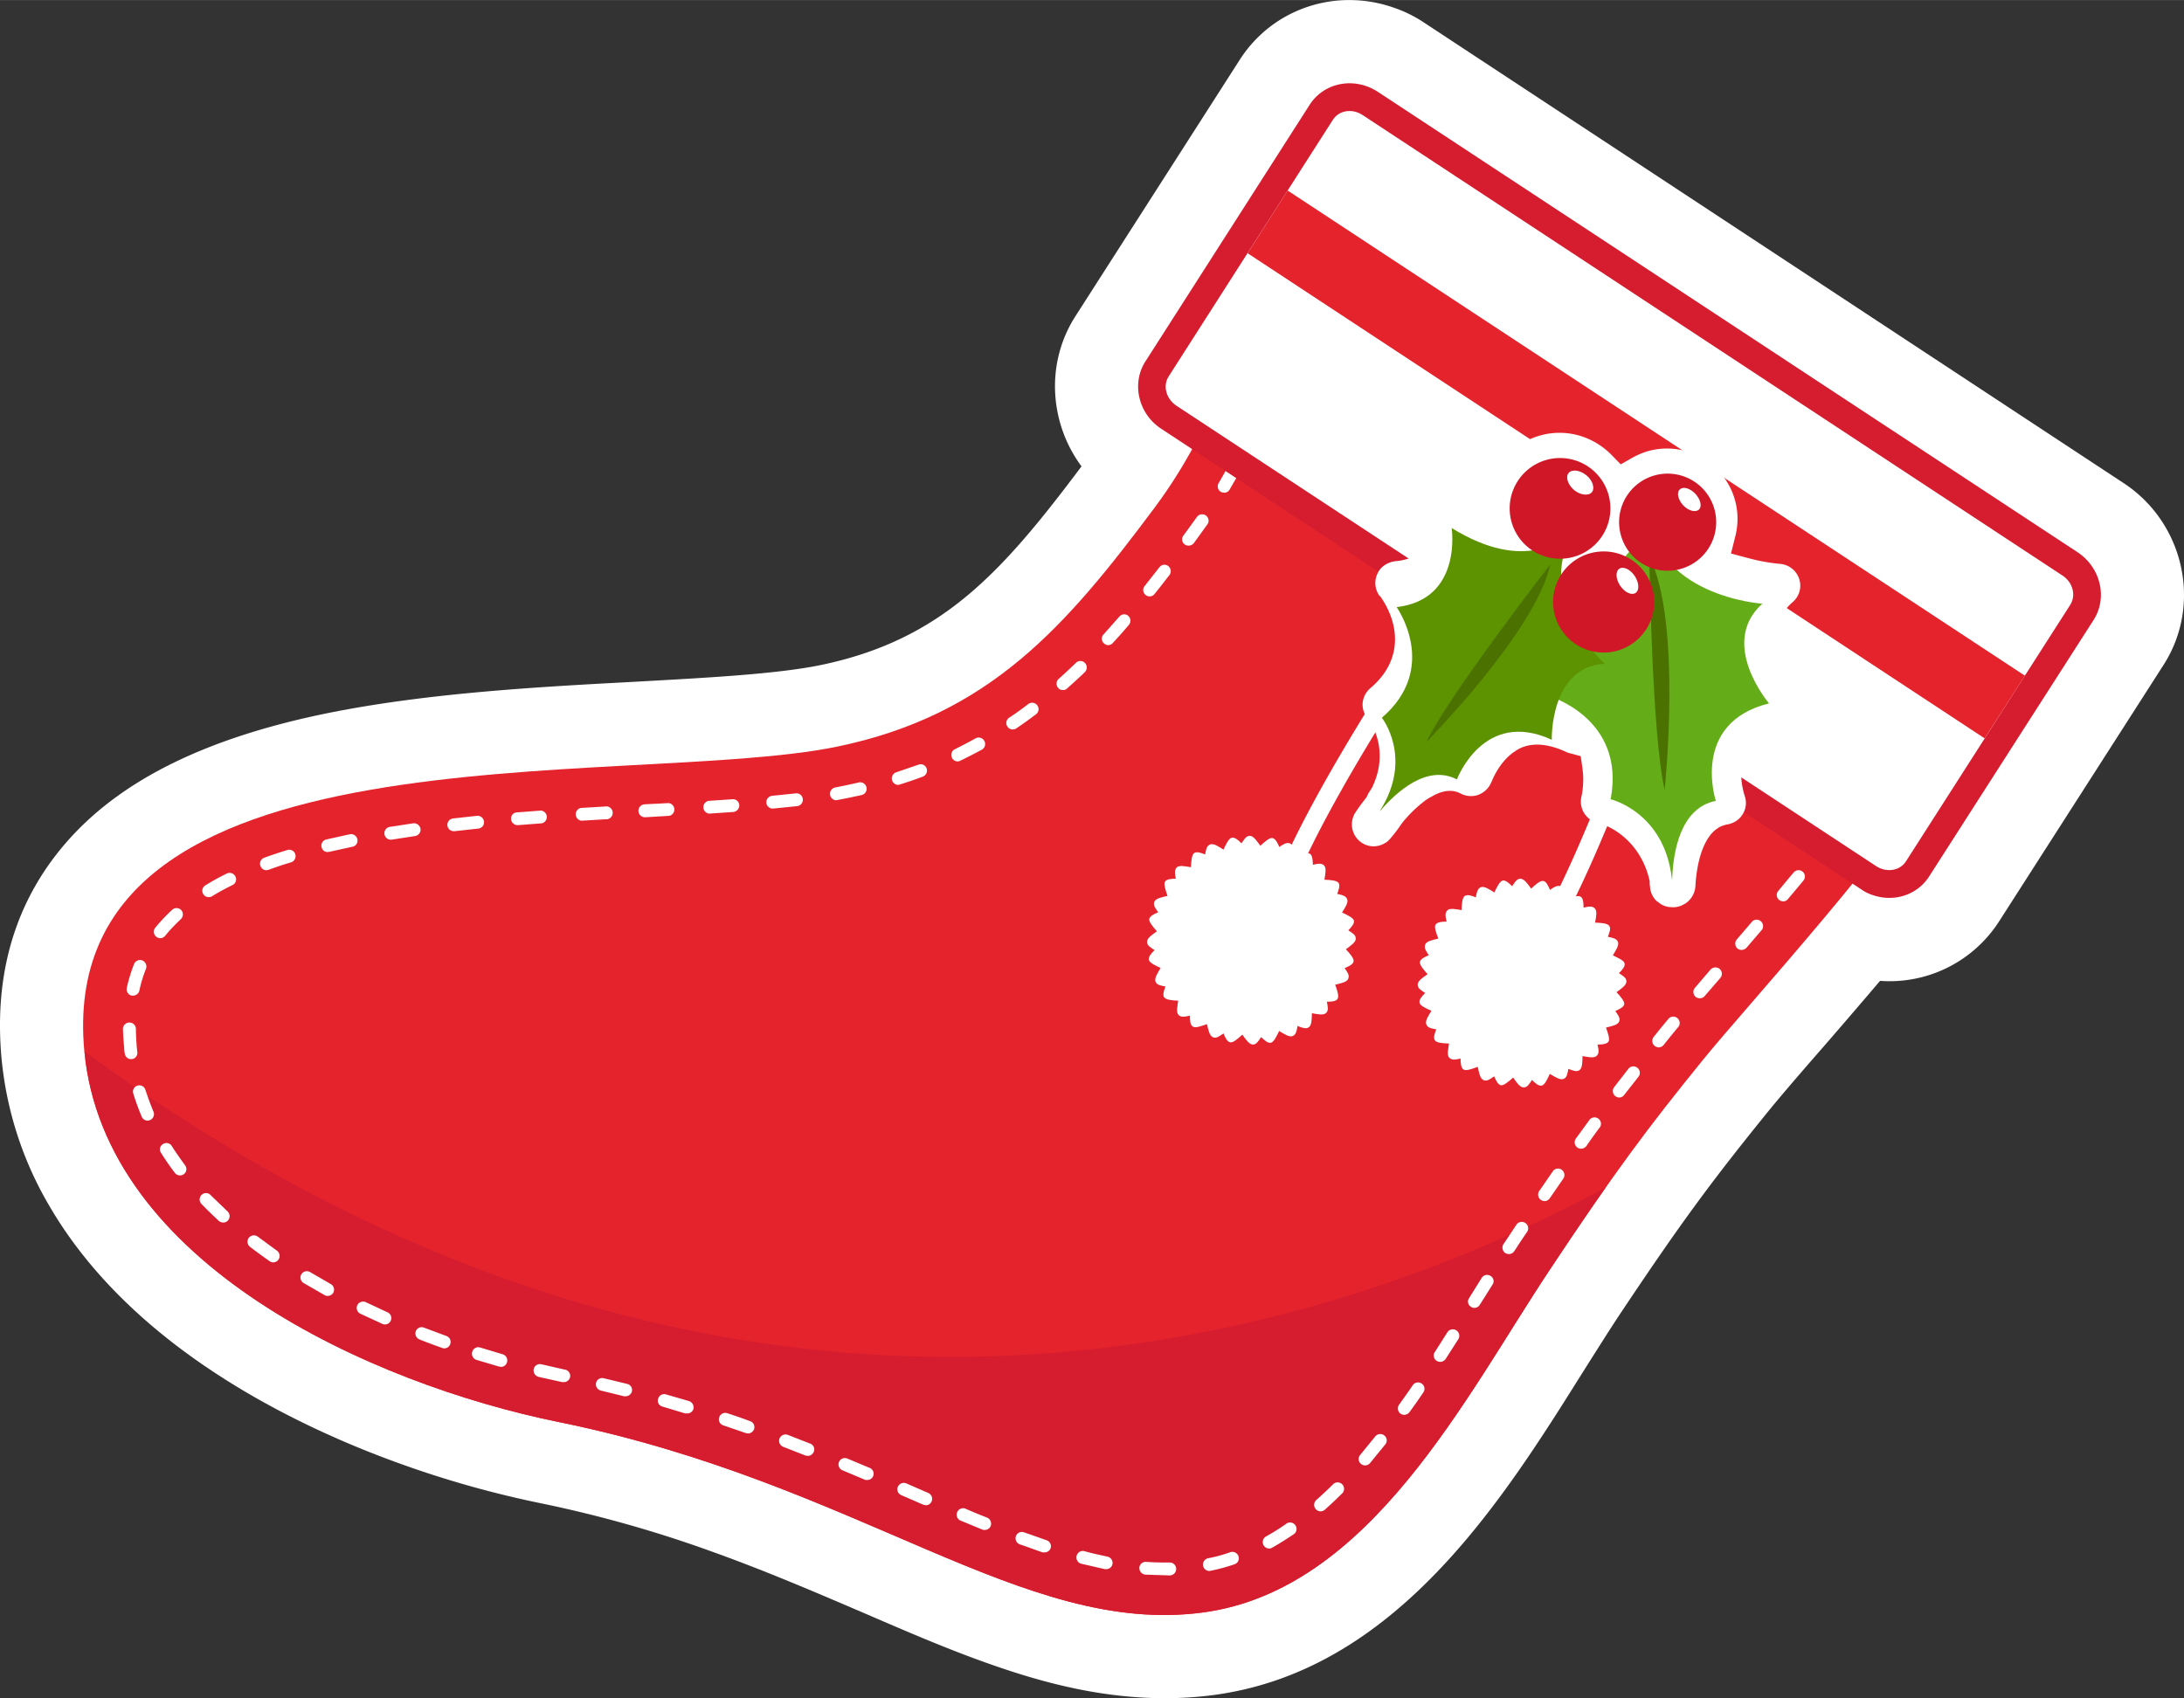 <svg xmlns="http://www.w3.org/2000/svg" width="1079.7" height="839.7" viewBox="0.013 0.023 1079.747 839.682" style=""><rect x="0.013" y="0.023" width="1079.747" height="839.682" fill="#333333" stroke="none"/><g><g data-name="Layer 2"><path d="M198 723.8c-34.6-12.4-84.4-34.7-125.3-70.3-19.9-17.3-36-36.3-47.8-56.4A176.3 176.3 0 0 1 .8 523.6c-3.9-41.9 6.7-77.7 31.5-106.5 27.2-31.6 70.7-52.9 132.8-65.1 48.7-9.5 102-12.4 149-14.9 35.9-2 69.8-3.8 91.4-8.2 60-12.4 89.6-45.5 129.2-98.3-15.8-21.3-17.9-50.9-3.1-74.1l81.3-126.9c16.3-25.5 47.9-36 76.8-25.6a63.9 63.9 0 0 1 14.1 7l346 227.8c30.1 19.7 39 60.1 19.9 89.9l-81.3 126.8a64.3 64.3 0 0 1-58.9 29.5c-11.4 13.4-22.5 26.3-32.1 37.3s-18.9 21.9-23.9 28.1c-27 33.4-42.1 53.6-73.2 100.3-5.8 8.8-11.8 18.4-18.2 28.5-19.3 30.8-41.2 65.6-68.6 94.9-35 37.5-72 58.4-113.2 64-44.3 5.9-83.9-5.6-113.5-16.2-19.6-7-39.3-15.5-60.1-24.5-23.4-10-47.5-20.4-74.2-30a610.3 610.3 0 0 0-84.7-24 502.2 502.2 0 0 1-69.8-19.6z" fill="#fff"></path><path d="M874 314.3c14.1 12.5 56.4 40.8 63.1 58.4 6 15.5 36.1-19.2 26.8-2.3-24.9 45.1-100.6 127.2-122.4 154.2-26.9 33.2-42.9 54.5-75.4 103.4-41.4 62.2-88.6 158.2-171.3 169.3-89.3 12-169.4-63.8-318.8-94.2-92.8-18.9-224.5-78.4-234.3-183.3-15.4-165.2 267.9-129.2 372.1-150.6C489.3 353.6 527 309.8 571 250.8c30.7-41.3 39.2-80 62.6-124.3 35.2 24.1 87.7 64.2 121.6 90.8 47.3 36.9 73.9 57.3 118.8 97z" fill="#e5232d"></path><path d="M41.8 519.9C51.6 624.7 183.2 684.2 276 703.1c149.4 30.4 229.5 106.2 318.8 94.2 82.7-11.1 129.9-107.1 171.3-169.3 10.7-16.2 19.6-29.3 27.7-40.8-131.8 71.2-423.9 173.6-752-67.3z" fill="#d61d2f"></path><path d="M575.5 778.9h-.1l-9.2-.3a3.3 3.3 0 0 1-2.9-3.4 3.1 3.1 0 0 1 3.4-2.9q4.3.3 8.7.3h2.8a3.2 3.2 0 0 1 .2 6.4zm22.4-2.1a3.2 3.2 0 0 1-3.1-2.6 3.2 3.2 0 0 1 2.5-3.7 71.7 71.7 0 0 0 11-3 3.2 3.2 0 0 1 4 2 3.1 3.1 0 0 1-2 4 93.2 93.2 0 0 1-11.8 3.2zm-51-.9h-.6l-11.8-2.7a3.2 3.2 0 0 1-2.2-3.9 3.1 3.1 0 0 1 3.8-2.3c3.9 1.1 7.8 1.9 11.4 2.7a3.2 3.2 0 0 1 2.5 3.7 3.1 3.1 0 0 1-3.1 2.5zm-30.5-8.3h-1l-8.1-2.9-3.2-1.1a3.2 3.2 0 0 1-1.8-4.1 3.1 3.1 0 0 1 4-1.8l3.2 1.1 7.9 2.8a3.1 3.1 0 0 1 2 4 3.1 3.1 0 0 1-3 2zm110.9-1.9a3.2 3.2 0 0 1-1.5-5.9 113.2 113.2 0 0 0 9.8-6.1 3.2 3.2 0 1 1 3.6 5.2c-3.4 2.3-6.9 4.5-10.3 6.4a2.9 2.9 0 0 1-1.6.4zm-140.5-9.2a2.5 2.5 0 0 1-1.2-.2l-10.9-4.5a3.2 3.2 0 0 1 2.4-5.9c3.9 1.7 7.5 3.2 10.9 4.5a3.3 3.3 0 0 1 1.8 4.2 3.2 3.2 0 0 1-3 1.9zm166.1-9.2a3.2 3.2 0 0 1-2.1-5.6c2.8-2.5 5.7-5.2 8.5-8a3.2 3.2 0 0 1 4.5 4.5c-2.9 2.9-5.9 5.7-8.8 8.3a3.2 3.2 0 0 1-2.1.8zm-195.2-3l-1.3-.3-10.8-4.7a3.1 3.1 0 0 1-1.7-4.1 3.2 3.2 0 0 1 4.2-1.7l10.8 4.7a3.2 3.2 0 0 1 1.7 4.2 3.1 3.1 0 0 1-2.9 1.9zm-29.1-12.5a2.5 2.5 0 0 1-1.2-.2l-10.9-4.6a3.1 3.1 0 0 1 2.4-5.8l11 4.6a3.1 3.1 0 0 1-1.3 6zm246.3-7.2a3.4 3.4 0 0 1-2.1-.8 3.1 3.1 0 0 1-.3-4.4l7.4-9.1a3.2 3.2 0 0 1 4.5-.5 3.1 3.1 0 0 1 .5 4.4l-7.6 9.3a3.2 3.2 0 0 1-2.4 1.1zm-275.5-4.7l-1.2-.2-11-4.3a3.2 3.2 0 0 1-1.8-4.1 3.2 3.2 0 0 1 4.1-1.8l11 4.3a3 3 0 0 1 1.8 4.1 3.2 3.2 0 0 1-2.9 2zm-29.6-11.1l-1.1-.2-11.1-3.8a3.1 3.1 0 0 1-2-4 3.1 3.1 0 0 1 4-2c3.7 1.2 7.5 2.5 11.2 3.9a3.1 3.1 0 0 1 2 4 3.2 3.2 0 0 1-3 2.1zm324.5-9.2a3.3 3.3 0 0 1-1.9-.6 3.2 3.2 0 0 1-.7-4.4c2.2-3.1 4.5-6.3 6.8-9.7a3.1 3.1 0 0 1 4.3-.8 3.1 3.1 0 0 1 .9 4.4c-2.3 3.4-4.6 6.7-6.9 9.8a3.3 3.3 0 0 1-2.5 1.3zm-354.5-.7h-1l-11.3-3.4a3 3 0 0 1-2.1-3.9 3.1 3.1 0 0 1 3.9-2.1l11.4 3.3a3.3 3.3 0 0 1 2.1 4 3.2 3.2 0 0 1-3 2.1zm-30.5-8.5h-.8l-11.4-2.8a3.2 3.2 0 0 1-2.4-3.8 3.1 3.1 0 0 1 3.8-2.3l11.6 2.8a3.1 3.1 0 0 1 2.3 3.8 3.2 3.2 0 0 1-3.1 2.3zm-30.8-7h-.6l-11.7-2.6a3.3 3.3 0 0 1-2.3-3.9 3.1 3.1 0 0 1 3.8-2.3l11.4 2.6a3.1 3.1 0 0 1-.6 6.2zm-30.7-7.6h-.8l-11.5-3.4a3.2 3.2 0 0 1-2-4 3.1 3.1 0 0 1 3.9-2.1l11.3 3.4a3.2 3.2 0 0 1-.9 6.2zm464.2-2.4a3.4 3.4 0 0 1-1.7-.5 3.1 3.1 0 0 1-.9-4.4l6.3-9.9a3.2 3.2 0 0 1 5.4 3.4l-6.4 10a3.3 3.3 0 0 1-2.7 1.4zm-492.3-6.7a2 2 0 0 1-1.1-.2c-3.7-1.3-7.5-2.7-11.2-4.2a3.2 3.2 0 0 1-1.8-4.1 3.1 3.1 0 0 1 4.1-1.7l11 4.1a3.1 3.1 0 0 1 1.9 4 3 3 0 0 1-2.9 2.1zm-29.4-11.8a3.1 3.1 0 0 1-1.3-.3l-10.8-5a3.2 3.2 0 0 1-1.5-4.3 3.2 3.2 0 0 1 4.2-1.4l10.7 5a3.1 3.1 0 0 1 1.6 4.1 3.1 3.1 0 0 1-2.9 1.9zm538.6-8.2a2.5 2.5 0 0 1-1.6-.5 3 3 0 0 1-1-4.3l6.3-10.1a3.1 3.1 0 0 1 4.3-.9 3 3 0 0 1 1 4.3l-6.3 10a3.1 3.1 0 0 1-2.7 1.5zM162 640.8a2.6 2.6 0 0 1-1.5-.4l-10.4-6a3.1 3.1 0 1 1 3.2-5.4l10.2 5.9a3.2 3.2 0 0 1 1.3 4.3 3.3 3.3 0 0 1-2.8 1.6zm-26.9-16.6a3 3 0 0 1-1.8-.6c-3.3-2.3-6.6-4.7-9.7-7.1a3.2 3.2 0 0 1-.6-4.4 3.2 3.2 0 0 1 4.5-.6l9.4 6.9a3.2 3.2 0 0 1 .8 4.4 3.1 3.1 0 0 1-2.6 1.4zm610.9-4.1a4.1 4.1 0 0 1-1.8-.5 3.3 3.3 0 0 1-.9-4.4l1.1-1.6 5.5-8.3a3.2 3.2 0 0 1 5.3 3.5c-1.8 2.7-3.7 5.4-5.5 8.3l-1.1 1.6a3.1 3.1 0 0 1-2.6 1.4zm-635.6-15.6a3.5 3.5 0 0 1-2.2-.8c-3-2.8-5.9-5.6-8.6-8.4a3.2 3.2 0 0 1 .1-4.5 3.1 3.1 0 0 1 4.4.1l8.4 8.1a3.2 3.2 0 0 1 .2 4.5 3 3 0 0 1-2.3 1zm653.2-10.6a3 3 0 0 1-1.8-.6 3.2 3.2 0 0 1-.8-4.4l6.7-9.7a3.1 3.1 0 0 1 4.4-.8 3.2 3.2 0 0 1 .8 4.4l-6.7 9.7a3.1 3.1 0 0 1-2.6 1.4zM89 581.2a3.2 3.2 0 0 1-2.5-1.2c-2.5-3.3-4.8-6.6-6.9-10a3 3 0 0 1 1-4.3 3.1 3.1 0 0 1 4.3.9c2 3.2 4.3 6.4 6.6 9.6a3.1 3.1 0 0 1-.6 4.4 3.3 3.3 0 0 1-1.9.6zM781.7 568a3.3 3.3 0 0 1-1.9-.6 3.2 3.2 0 0 1-.7-4.4l7-9.6a3.2 3.2 0 0 1 5.1 3.7q-3.5 4.6-6.9 9.6a3.5 3.5 0 0 1-2.6 1.3zM73 554.1a3.1 3.1 0 0 1-2.9-1.9 121.9 121.9 0 0 1-4.2-11.5 3.1 3.1 0 0 1 2.1-3.9 3.1 3.1 0 0 1 3.9 2.1c1.2 3.6 2.5 7.2 4 10.8a3.2 3.2 0 0 1-2.9 4.4zm727.5-11.4a3.7 3.7 0 0 1-1.9-.7 3.2 3.2 0 0 1-.6-4.4l7.3-9.4a3.2 3.2 0 0 1 5 3.9l-7.3 9.3a3.1 3.1 0 0 1-2.5 1.3zm-735.7-19a3.1 3.1 0 0 1-3.1-2.8 14.3 14.3 0 0 1-.3-2.9c-.3-3.2-.5-6.3-.6-9.2a3.2 3.2 0 0 1 3.2-3.2 3.2 3.2 0 0 1 3.2 3.1c0 2.8.2 5.7.4 8.7l.3 2.8a3.1 3.1 0 0 1-2.7 3.5zm755.3-5.8a3.7 3.7 0 0 1-2-.7 3.2 3.2 0 0 1-.5-4.5l3.6-4.5 3.9-4.7a3.2 3.2 0 0 1 4.9 4l-3.9 4.7-3.6 4.5a3.3 3.3 0 0 1-2.4 1.2zm20.3-24.3a3.1 3.1 0 0 1-2.1-.7 3.2 3.2 0 0 1-.3-4.5l7.7-9a3.3 3.3 0 0 1 4.5-.3 3.2 3.2 0 0 1 .3 4.5l-7.7 8.9a3 3 0 0 1-2.4 1.1zm-774.6-1.3h-.7a3.2 3.2 0 0 1-2.4-3.8 73.6 73.6 0 0 1 3.6-11.8 3.2 3.2 0 0 1 4.1-1.8 3.3 3.3 0 0 1 1.8 4.1 65.5 65.5 0 0 0-3.3 10.9 3.2 3.2 0 0 1-3.1 2.4zm795.3-22.6a3.1 3.1 0 0 1-2.1-.7 3.2 3.2 0 0 1-.3-4.5l7.7-9a3.2 3.2 0 0 1 4.8 4.1l-7.7 9a3.5 3.5 0 0 1-2.4 1.1zm-781.9-5.8a3.2 3.2 0 0 1-2.5-5.1l1.6-1.9a91.7 91.7 0 0 1 6.9-7.1 3.2 3.2 0 0 1 4.4.2 3.2 3.2 0 0 1-.2 4.5c-2.2 2.1-4.4 4.3-6.3 6.5l-1.5 1.8a3.2 3.2 0 0 1-2.4 1.1zm802.4-18.2a3.4 3.4 0 0 1-2.1-.8 3.1 3.1 0 0 1-.3-4.4c2.5-3 5-6.1 7.6-9.1a3.1 3.1 0 1 1 4.8 4c-2.5 3.1-5.1 6.1-7.6 9.1a3 3 0 0 1-2.4 1.2zm-778.4-2.1a3.1 3.1 0 0 1-2.7-1.5 3.1 3.1 0 0 1 1-4.3 119.5 119.5 0 0 1 10.7-5.9 3.2 3.2 0 0 1 4.2 1.5 3.1 3.1 0 0 1-1.4 4.2c-3.6 1.8-7 3.6-10.2 5.6a3.2 3.2 0 0 1-1.6.4zm28.5-13.3a3.1 3.1 0 0 1-2.9-2.1 3.1 3.1 0 0 1 1.9-4.1c3.6-1.3 7.4-2.6 11.4-3.8a3.1 3.1 0 0 1 3.9 2.1 3.2 3.2 0 0 1-2.1 4c-3.8 1.1-7.6 2.4-11.1 3.7zm30.3-9a3 3 0 0 1-3-2.4 3.1 3.1 0 0 1 2.3-3.8l11.7-2.6a3.2 3.2 0 0 1 3.7 2.5 3.1 3.1 0 0 1-2.5 3.7l-11.4 2.5zm739.7 0a3.1 3.1 0 0 1-2-.7 3.3 3.3 0 0 1-.4-4.5l7.4-9.2a3.1 3.1 0 0 1 4.9 3.9c-2.3 3-4.8 6.1-7.4 9.3a3 3 0 0 1-2.5 1.2zM193 415.2a3.2 3.2 0 0 1-.5-6.3l11.8-1.8a3.3 3.3 0 0 1 3.6 2.7 3.2 3.2 0 0 1-2.7 3.6l-11.7 1.8zm31.4-4.2a3.2 3.2 0 0 1-3.2-2.8 3.2 3.2 0 0 1 2.8-3.5l11.8-1.3a3.2 3.2 0 0 1 3.5 2.9 3.1 3.1 0 0 1-2.8 3.4l-11.8 1.3zm31.4-3a3.2 3.2 0 0 1-3.1-2.9 3 3 0 0 1 2.9-3.4l11.8-.9a3.2 3.2 0 0 1 .5 6.3l-11.8.9zm31.6-2.2a3.2 3.2 0 0 1-.2-6.3l11.8-.7a3.2 3.2 0 1 1 .4 6.3l-11.8.7zm31.5-1.7a3.2 3.2 0 0 1-.1-6.4l11.8-.6a3.2 3.2 0 0 1 .3 6.3l-11.8.7zm31.6-1.8a3.2 3.2 0 0 1-.2-6.3l11.8-.8a3.1 3.1 0 0 1 3.4 2.9 3.3 3.3 0 0 1-3 3.4l-11.8.8zm31.5-2.5a3.1 3.1 0 0 1-3.1-2.8 3.2 3.2 0 0 1 2.8-3.5l11.7-1.2a3.1 3.1 0 0 1 3.5 2.7 3.2 3.2 0 0 1-2.7 3.6l-11.9 1.2zm539.2-3.4a3.3 3.3 0 0 1-1.9-.6 3.3 3.3 0 0 1-.8-4.2 32.6 32.6 0 0 1-4.3-6.6 3.1 3.1 0 1 1 5.6-2.8 27 27 0 0 0 5 7l1.9 1.9-3 4a3.1 3.1 0 0 1-2.5 1.3zm-507.9-.7a3.2 3.2 0 0 1-.5-6.3l5-1 6.4-1.4a3.2 3.2 0 1 1 1.4 6.2l-6.5 1.4-5.2 1zm30.7-7.6a3.2 3.2 0 0 1-1-6.2l11.1-3.8a3.1 3.1 0 0 1 4 1.8 3.2 3.2 0 0 1-1.8 4.1q-5.6 2.1-11.4 3.9zm29.3-11.6a3.2 3.2 0 0 1-1.3-6c3.4-1.7 6.9-3.5 10.3-5.4a3.2 3.2 0 0 1 3.1 5.6c-3.5 1.9-7.1 3.7-10.7 5.5a3.2 3.2 0 0 1-1.4.3zm431.3-4.8a3.7 3.7 0 0 1-2.2-.8 24 24 0 0 0-2.3-2.1c-1.9-1.8-4.1-3.7-6.5-5.6a3.2 3.2 0 0 1 4.1-4.9l6.7 5.7 2.3 2.2a3.2 3.2 0 0 1 .2 4.5 3.4 3.4 0 0 1-2.3 1zm-403.9-11a3.1 3.1 0 0 1-2.6-1.4 3.1 3.1 0 0 1 .8-4.4c3.2-2.1 6.4-4.4 9.5-6.8a3.2 3.2 0 0 1 4.4.6 3.2 3.2 0 0 1-.6 4.5c-3.2 2.4-6.5 4.8-9.8 7a3.4 3.4 0 0 1-1.7.5zm379.5-9.1a2.6 2.6 0 0 1-1.9-.7l-4.3-3.3h-.2l-4.9-3.8a3.2 3.2 0 1 1 3.9-5l4.9 3.8h.2l4.2 3.3a3.2 3.2 0 0 1-1.9 5.7zm-354.7-10.4a2.9 2.9 0 0 1-2.3-1 3.2 3.2 0 0 1 .2-4.5c2.8-2.5 5.7-5.2 8.6-8a3.1 3.1 0 0 1 4.4.1 3.3 3.3 0 0 1 0 4.5c-2.9 2.8-5.9 5.5-8.8 8.1a2.8 2.8 0 0 1-2.1.8zm330.1-9.5a3.3 3.3 0 0 1-2.1-.7l-8.9-7.8a3.3 3.3 0 0 1-.3-4.5 3.2 3.2 0 0 1 4.5-.3l8.9 7.8a3.3 3.3 0 0 1 .3 4.5 3.1 3.1 0 0 1-2.4 1zM547.9 319a2.9 2.9 0 0 1-2.1-.9 3 3 0 0 1-.2-4.4l7.8-8.8a3.1 3.1 0 0 1 4.4-.4 3.2 3.2 0 0 1 .3 4.5c-2.6 3.1-5.3 6.1-7.9 8.9a3.1 3.1 0 0 1-2.3 1.1zm283.8-7.9a3.2 3.2 0 0 1-2-.8l-9-7.6a3.1 3.1 0 0 1-.4-4.5 3.2 3.2 0 0 1 4.4-.4l9.1 7.7a3.1 3.1 0 0 1 .3 4.4 3 3 0 0 1-2.4 1.2zm-263.4-16.2a3 3 0 0 1-1.9-.7 3.1 3.1 0 0 1-.5-4.4l7.3-9.3a3.1 3.1 0 0 1 4.4-.6 3.2 3.2 0 0 1 .6 4.4c-2.6 3.3-5 6.5-7.4 9.4a3 3 0 0 1-2.5 1.2zm239.2-4.1a3.1 3.1 0 0 1-2-.7l-9.2-7.4a3.2 3.2 0 0 1-.5-4.5 3.3 3.3 0 0 1 4.5-.4l9.2 7.4a3.3 3.3 0 0 1 .4 4.5 3.2 3.2 0 0 1-2.4 1.1zm-24.7-19.7a2.6 2.6 0 0 1-1.9-.7l-9.3-7.3a3.2 3.2 0 1 1 3.9-5l9.3 7.3a3.2 3.2 0 0 1 .5 4.5 3 3 0 0 1-2.5 1.2zm-195.2-1.3a3.5 3.5 0 0 1-1.9-.6 3.1 3.1 0 0 1-.6-4.4l1.6-2.2 5.3-7.3a3.2 3.2 0 0 1 5.2 3.6l-5.4 7.5-1.6 2.2a3.4 3.4 0 0 1-2.6 1.2zM758 251.6a3.1 3.1 0 0 1-2-.7l-9.3-7.3a3.2 3.2 0 0 1-.6-4.4 3.3 3.3 0 0 1 4.5-.6l9.3 7.3a3.2 3.2 0 0 1-1.9 5.7zm-152.8-8a3.2 3.2 0 0 1-1.6-.4 3.1 3.1 0 0 1-1.1-4.3c1.9-3.3 3.9-6.8 5.7-10.3a3.3 3.3 0 0 1 4.3-1.3 3.2 3.2 0 0 1 1.3 4.3c-1.9 3.6-3.9 7.1-5.9 10.5a2.9 2.9 0 0 1-2.7 1.5zM733 232.1a3.5 3.5 0 0 1-1.9-.6l-9.4-7.3a3.2 3.2 0 0 1-.5-4.4 3.1 3.1 0 0 1 4.4-.6l9.4 7.3a3.1 3.1 0 0 1 .5 4.4 3 3 0 0 1-2.5 1.2zm-113.1-16.5a3.5 3.5 0 0 1-1.4-.3 3.1 3.1 0 0 1-1.5-4.2c1.6-3.3 3.2-6.8 4.9-10.7a3.1 3.1 0 0 1 4.1-1.6 3.2 3.2 0 0 1 1.7 4.2l-5 10.8a2.9 2.9 0 0 1-2.8 1.8zm88.1-2.8a3.3 3.3 0 0 1-1.9-.6l-9.4-7.2a3.2 3.2 0 0 1-.6-4.5 3.3 3.3 0 0 1 4.4-.6l9.4 7.2a3.2 3.2 0 0 1 .6 4.5 3 3 0 0 1-2.5 1.2zm-25.2-19.1a3 3 0 0 1-1.9-.7l-9.5-7.1a3.2 3.2 0 0 1-.6-4.4 3.1 3.1 0 0 1 4.4-.6l9.5 7.1a3.1 3.1 0 0 1 .6 4.4 3.1 3.1 0 0 1-2.5 1.3zm-50.2-7a2.8 2.8 0 0 1-1.3-.3 3.1 3.1 0 0 1-1.6-4.1v-.5l4.5-10.4a3.1 3.1 0 0 1 4.1-1.7 3.2 3.2 0 0 1 1.7 4.2c-1.5 3.5-3 6.9-4.4 10.4l-.2.5a3.1 3.1 0 0 1-2.8 1.9zm24.8-11.9a3 3 0 0 1-1.8-.6l-9.6-7a3.2 3.2 0 1 1 3.7-5.1l9.6 7a3.2 3.2 0 0 1 .7 4.4 3.3 3.3 0 0 1-2.6 1.3z" fill="#fff"></path><path d="M925.6 442.5a21.9 21.9 0 0 1-5.5-2.8L574.1 212c-11.3-7.4-14.8-22.4-7.8-33.3l81.2-126.9c5.9-9.2 17.5-13 28.3-9.1a27.3 27.3 0 0 1 5.4 2.7l346 227.7c11.3 7.5 14.9 22.4 7.9 33.4l-81.3 126.8c-5.9 9.3-17.5 13-28.2 9.2z" fill="#d61d2f"></path><path d="M942.3 425.9c-3 4.7-9.6 5.7-14.7 2.4l-346-227.7c-5.1-3.4-6.8-9.9-3.8-14.5L659 59.2c3-4.7 9.6-5.7 14.7-2.3l346 227.7c5.1 3.3 6.8 9.8 3.8 14.5z" fill="#fff"></path><path fill="#e5232d" d="M1001.1 334.1L636.6 94.2l-19.8 31 364.4 239.9 19.9-31z"></path><path d="M780.8 529.2c1.6-1 1.5-4.1 1.6-7 2.8.5 5.8 1.2 7.1-.2s.8-3.2.3-5.5c2.3 0 4.5-.2 5.4-1.4s-.3-4.4-1.2-7c2.7-.7 5.8-1.2 6.5-3s-.6-3.2-1.9-5.2c2.1-.9 4.1-1.9 4.4-3.3s-1.9-4-3.8-6c2.3-1.7 4.9-3.4 4.9-5.3s-1.8-2.8-3.7-4.1c1.6-1.6 3.1-3.3 2.8-4.8s-3.3-2.8-5.8-4c1.4-2.4 3.2-5 2.5-6.7s-2.7-2-5-2.5c.9-2.1 1.6-4.1.7-5.4s-4.1-1.5-7-1.6c.5-2.8 1.2-5.8-.2-7.1s-3.2-.8-5.5-.3c0-2.3-.1-4.5-1.4-5.4s-4.4.3-7 1.3c-.7-2.8-1.2-5.9-3-6.5s-3.2.5-5.2 1.8c-.9-2.1-1.8-4.1-3.3-4.4s-4 1.9-6 3.8c-1.7-2.3-3.4-4.9-5.3-4.9s-2.8 1.8-4.1 3.7c-1.6-1.6-3.3-3.1-4.7-2.8s-2.9 3.3-4.1 5.9c-2.4-1.5-5-3.3-6.7-2.6s-2 2.7-2.5 5c-2.1-.9-4.1-1.5-5.4-.7s-1.5 4.2-1.6 7c-2.8-.4-5.8-1.2-7.1.2s-.8 3.2-.3 5.5c-2.3 0-4.5.2-5.4 1.4s.3 4.4 1.3 7c-2.8.7-5.9 1.2-6.5 3s.5 3.3 1.8 5.2c-2.1.9-4.1 1.9-4.4 3.3s1.9 4 3.8 6.1c-2.3 1.6-4.9 3.3-4.9 5.2s1.8 2.8 3.7 4.1c-1.6 1.6-3.1 3.3-2.8 4.8s3.3 2.9 5.9 4c-1.5 2.5-3.3 5-2.5 6.8s2.6 1.9 4.9 2.4c-.9 2.1-1.5 4.1-.7 5.4s4.2 1.5 7 1.6c-.4 2.8-1.2 5.8.2 7.1s3.2.8 5.5.3c0 2.3.2 4.5 1.4 5.4s4.4-.3 7.1-1.3c.6 2.8 1.1 5.9 2.9 6.6s3.3-.6 5.2-1.9c.9 2.1 1.9 4.1 3.3 4.4s4-1.9 6.1-3.8c1.6 2.3 3.3 4.9 5.2 4.9s2.8-1.8 4.1-3.7c1.6 1.6 3.3 3.1 4.8 2.8s2.9-3.3 4-5.8c2.5 1.4 5 3.2 6.8 2.5s1.9-2.7 2.4-5c2.1.9 4.2 1.6 5.4.7z" fill="#fff"></path><path d="M647 508c1.6-1 1.5-4.1 1.6-7 2.8.5 5.8 1.2 7.1-.2s.7-3.2.3-5.5c2.3 0 4.5-.1 5.3-1.4s-.2-4.4-1.2-7c2.8-.7 5.8-1.2 6.5-3s-.5-3.2-1.8-5.2c2.1-.9 4.1-1.8 4.4-3.3s-1.9-4-3.8-6c2.2-1.7 4.9-3.4 4.9-5.3s-1.8-2.8-3.7-4.1c1.6-1.6 3-3.3 2.8-4.7s-3.3-2.9-5.9-4.1c1.5-2.4 3.3-5 2.5-6.7s-2.7-2-4.9-2.5c.8-2.1 1.5-4.1.7-5.4s-4.2-1.5-7-1.6c.4-2.8 1.1-5.8-.2-7.1s-3.3-.8-5.5-.3c-.1-2.3-.2-4.5-1.4-5.4s-4.4.3-7.1 1.3c-.7-2.8-1.2-5.9-2.9-6.5s-3.3.5-5.2 1.8c-.9-2.1-1.9-4.1-3.4-4.4s-3.9 1.9-6 3.8c-1.7-2.3-3.3-4.9-5.2-4.9s-2.8 1.8-4.1 3.7c-1.6-1.6-3.3-3.1-4.8-2.8s-2.9 3.3-4.1 5.9c-2.4-1.5-4.9-3.3-6.7-2.5s-1.9 2.6-2.4 4.9c-2.1-.9-4.2-1.5-5.4-.7s-1.5 4.2-1.6 7c-2.8-.4-5.9-1.2-7.1.2s-.8 3.2-.4 5.5c-2.3 0-4.5.2-5.3 1.4s.3 4.4 1.2 7.1c-2.7.6-5.8 1.2-6.5 2.9s.6 3.3 1.9 5.2c-2.2.9-4.1 1.9-4.4 3.3s1.9 4 3.8 6.1c-2.3 1.6-4.9 3.3-4.9 5.2s1.8 2.8 3.7 4.1c-1.6 1.6-3.1 3.3-2.8 4.8s3.3 2.9 5.8 4c-1.4 2.5-3.2 5-2.5 6.8s2.7 1.9 4.9 2.4c-.8 2.1-1.5 4.2-.6 5.4s4.1 1.5 6.9 1.6c-.4 2.8-1.1 5.8.2 7.1s3.3.8 5.6.3c0 2.4.1 4.5 1.4 5.4s4.4-.3 7-1.2c.7 2.7 1.2 5.8 3 6.5s3.2-.6 5.2-1.9c.9 2.1 1.8 4.1 3.3 4.4s3.9-1.9 6-3.8c1.7 2.3 3.4 4.9 5.2 4.9s2.8-1.8 4.1-3.7c1.7 1.6 3.3 3.1 4.8 2.8s2.9-3.3 4.1-5.8c2.4 1.4 5 3.2 6.7 2.5s2-2.7 2.4-5c2.2.9 4.2 1.6 5.5.7z" fill="#fff"></path><path d="M753.8 479.7a3 3 0 0 1-1.1-.6 4.6 4.6 0 0 1-1-6.4c31.7-43.5 73.3-174.6 73.7-175.9a4.7 4.7 0 0 1 5.8-3 4.6 4.6 0 0 1 2.9 5.8c-1.7 5.4-42.4 133.8-75 178.5a4.6 4.6 0 0 1-5.3 1.6z" fill="#fff"></path><path d="M628.7 454.6a4.7 4.7 0 0 1-2.8-5.6c15.7-53.1 92.9-163.5 96.2-168.2a4.6 4.6 0 0 1 6.3-1.1 4.5 4.5 0 0 1 1.1 6.4c-.7 1.1-79.6 113.8-94.8 165.5a4.5 4.5 0 0 1-5.7 3z" fill="#fff"></path><path d="M714.4 236.1a10.8 10.8 0 0 1 11 .1l1.5.9 8 4.7 4.2-8.2a36 36 0 0 1 11.2-13l2.8-1.8 3.9-1.9a35.4 35.4 0 0 1 27.3-.3 36.9 36.9 0 0 1 12.3 8.2l4.7 4.8 5.8-3.3a38.2 38.2 0 0 1 7.2-3.1 34.9 34.9 0 0 1 26.5 2.8 34.7 34.7 0 0 1 17.1 39.3l-2.1 8.4 8.3 2.2a91.6 91.6 0 0 0 15.8 2.9 10.9 10.9 0 0 1 9.6 7.4 10.7 10.7 0 0 1-3.3 11.6c-5.4 4.7-6.3 9.1-6.5 12-1 12.8 11.1 26.9 11.2 27.1a10.9 10.9 0 0 1 2.2 10.4 10.7 10.7 0 0 1-4.1 5.5l-.8.6a10.2 10.2 0 0 1-2.9 1.1 45.5 45.5 0 0 0-12 4.5l-2.3 1.5c-12.3 8.8-11.1 24.9-8.4 33.1a10.5 10.5 0 0 1-.9 8.8 10.6 10.6 0 0 1-3 3.3l-.9.6a13.3 13.3 0 0 1-3.5 1.3 14 14 0 0 0-4.6 1.6l-1 .7c-5.9 4.2-9.7 14.5-10.5 28.3a11 11 0 0 1-3.3 7.2l-.3.3-1.1.9-.9.5a10.5 10.5 0 0 1-6.9 1.4h-.3a10.1 10.1 0 0 1-6-2.8h-.2a10.6 10.6 0 0 1-3.4-6.9c0-.2-.1-.8-.2-1.7v-1.4c-4.1-18.7-18-26.9-25.5-28.8h-.1a10.8 10.8 0 0 1-8.2-12.7 41 41 0 0 0 .5-14.7l-.8-5.6-5.5-1.5a4.9 4.9 0 0 1-1.7-.6c-9.6-4.4-17.7-4.8-24.1-1.1l-1.8 1.2c-7.4 5.2-10.8 14.2-10.9 14.6h-.1a10.8 10.8 0 0 1-3.9 5.1l-.9.6-1.4.7a10.9 10.9 0 0 1-9-.5c-4.1-2.2-9-1.7-14.4 1.5a23.8 23.8 0 0 0-3 1.8 64.6 64.6 0 0 0-11.4 11l-.3.4-.3.4a73.8 73.8 0 0 1-5.4 7.1 12.1 12.1 0 0 1-2 1.9l-.9.5a10.6 10.6 0 0 1-11.7-.6 10.9 10.9 0 0 1-2.8-14.5c.2-.3 2-3.1 5-6.9l.7-.9.4-1c.3-.5.5-1 .8-1.4l.9-1.4.4-.6.3-.6c8.4-17.7-.2-31-2-33.5l-.2-.3-.2-.2a10.4 10.4 0 0 1-2.4-7.6 10.9 10.9 0 0 1 3.9-7.3c17.1-14.6 13.6-33.1 4.6-45.6h-.2a10.8 10.8 0 0 1-1.1-10.7 9.7 9.7 0 0 1 3.6-4.4l.8-.5a12.1 12.1 0 0 1 4.4-1.5 26 26 0 0 0 10.5-3l1.3-.9c10.3-7.3 7.8-25 7.7-25.8v-.2a10.8 10.8 0 0 1 4.4-10.6l.2-.2z" fill="#fff"></path><path d="M765.6 344.1s38.3 10.9 30.7 51.1c0 0 26.7 6.3 30.3 39.6h.1c.5-13.3 3.9-35.3 21.6-38.8 0 0-12.7-38.5 26.3-48.2 0 0-25.2-29.6-3.3-49.3 0 0-54.6-3.4-57.3-48.3-.4 10-5.7 37-51.8 42.7 0 0 28.3 26 3.4 51.2z" fill="#65ad18"></path><path d="M815.4 275.1s1.3 89 7.6 115.4c0 0 8.8-82.8-7.6-115.4z" fill="#4b7200"></path><path d="M690.5 300.2s21.4 30-7.3 54.7c0 0 15.7 19.9-1 46.1h.1c8-9.3 23.2-23.3 38-15.6 0 0 13.1-35.2 46.9-19.6 0 0-1.1-36 26.2-37.6 0 0-37.6-34-13.6-68.1-6.1 7.1-25.5 23.5-62.1 1 0 .1 5.4 35.3-27.2 39.1z" fill="#5d9300"></path><path d="M766.5 279s-50.6 65.2-61.3 87.9c0 0 54.2-54.8 61.3-87.9z" fill="#4b7200"></path><path d="M768 300.5a25 25 0 1 1 27.7 22 25 25 0 0 1-27.7-22z" fill="#cf1727"></path><path d="M801 289.6c-2.2-3.3-2.4-7.1-.4-8.4s5.4.3 7.6 3.6 2.4 7.1.4 8.4-5.4-.3-7.6-3.6z" fill="#fff"></path><g><path d="M748.4 261.2a24.9 24.9 0 1 1 32.6 13.1 24.9 24.9 0 0 1-32.6-13.1z" fill="#cf1727"></path><path d="M778.2 242.3c-3.1-2.7-4.3-6.4-2.7-8.4s5.6-1.5 8.8 1.1 4.3 6.5 2.7 8.4-5.6 1.5-8.8-1.1z" fill="#fff"></path></g><g><path d="M801.5 265.1a24 24 0 1 1 29.8 16.1 23.9 23.9 0 0 1-29.8-16.1z" fill="#cf1727"></path><path d="M832.2 249.9c-2.6-2.8-3.4-6.3-1.7-7.9s5.1-.6 7.7 2.2 3.4 6.3 1.7 7.8-5.1.6-7.7-2.1z" fill="#fff"></path></g></g></g></svg>
